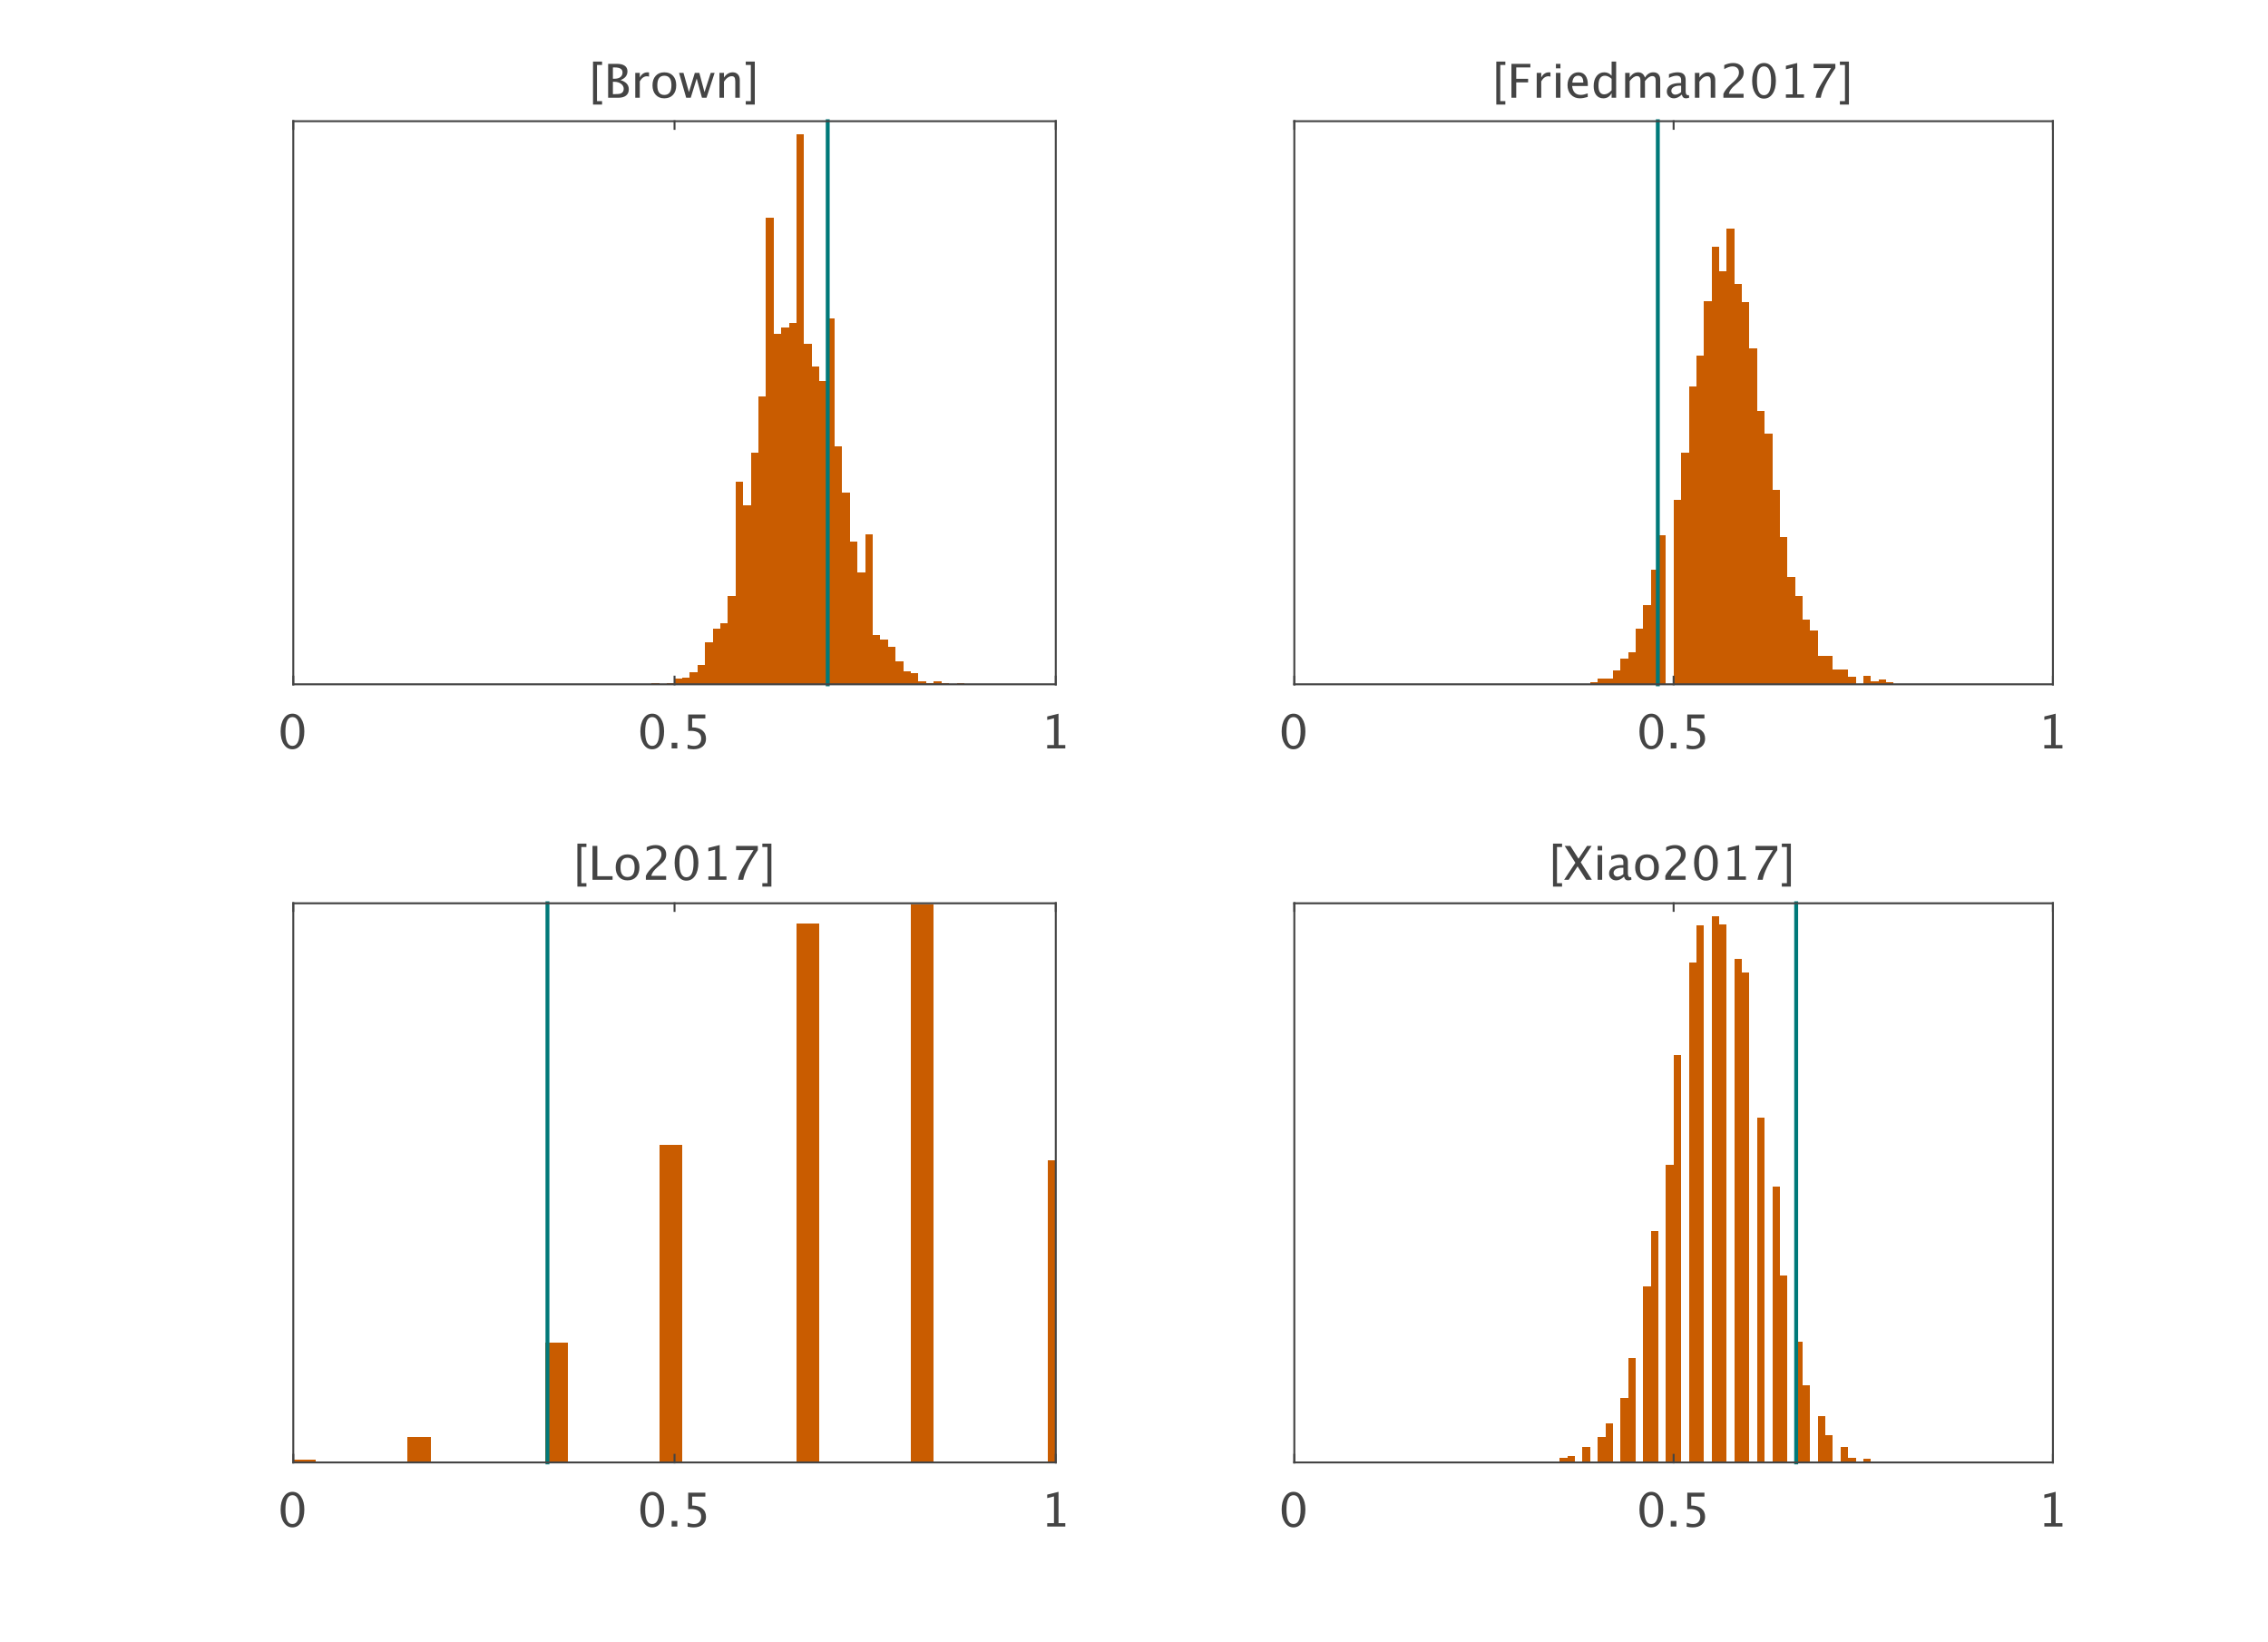 <?xml version="1.0"?>
<!DOCTYPE svg PUBLIC '-//W3C//DTD SVG 1.0//EN'
          'http://www.w3.org/TR/2001/REC-SVG-20010904/DTD/svg10.dtd'>
<svg xmlns:xlink="http://www.w3.org/1999/xlink" style="fill-opacity:1; color-rendering:auto; color-interpolation:auto; text-rendering:auto; stroke:black; stroke-linecap:square; stroke-miterlimit:10; shape-rendering:auto; stroke-opacity:1; fill:black; stroke-dasharray:none; font-weight:normal; stroke-width:1; font-family:'Dialog'; font-style:normal; stroke-linejoin:miter; font-size:12px; stroke-dashoffset:0; image-rendering:auto;" width="580" height="420" xmlns="http://www.w3.org/2000/svg"
><rect width="100%" height="100%" fill="#333333" stroke="none"/><!--Generated by the Batik Graphics2D SVG Generator--><defs id="genericDefs"
  /><g
  ><defs id="defs1"
    ><clipPath clipPathUnits="userSpaceOnUse" id="clipPath1"
      ><path d="M0 0 L580 0 L580 420 L0 420 L0 0 Z"
      /></clipPath
    ></defs
    ><g style="fill:white; stroke:white;"
    ><rect x="0" y="0" width="580" style="clip-path:url(#clipPath1); stroke:none;" height="420"
    /></g
    ><g style="fill:white; text-rendering:optimizeSpeed; color-rendering:optimizeSpeed; image-rendering:optimizeSpeed; shape-rendering:crispEdges; stroke:white; color-interpolation:sRGB;"
    ><rect x="0" width="580" height="420" y="0" style="stroke:none;"
      /><path style="stroke:none;" d="M75 175 L270 175 L270 31 L75 31 Z"
    /></g
    ><g transform="translate(172.5,28)" style="fill:rgb(68,68,68); text-rendering:geometricPrecision; color-rendering:optimizeQuality; image-rendering:optimizeQuality; color-interpolation:linearRGB; stroke:rgb(68,68,68);"
    ><path style="stroke:none;" d="M-20.846 -1.266 L-20.846 -12.252 L-18.531 -12.252 L-18.531 -11.385 L-19.832 -11.385 L-19.832 -2.133 L-18.531 -2.133 L-18.531 -1.266 ZM-16.979 -3 L-16.979 -11.672 L-14.729 -11.672 Q-13.428 -11.672 -12.733 -11.18 Q-12.039 -10.688 -12.039 -9.762 Q-12.039 -8.185 -13.82 -7.518 Q-11.693 -6.867 -11.693 -5.168 Q-11.693 -4.113 -12.396 -3.557 Q-13.1 -3 -14.424 -3 ZM-15.76 -3.92 L-15.508 -3.92 Q-14.154 -3.92 -13.756 -4.09 Q-12.994 -4.412 -12.994 -5.285 Q-12.994 -6.059 -13.685 -6.571 Q-14.377 -7.084 -15.414 -7.084 L-15.76 -7.084 ZM-15.76 -7.863 L-15.367 -7.863 Q-14.383 -7.863 -13.841 -8.285 Q-13.299 -8.707 -13.299 -9.475 Q-13.299 -10.752 -15.279 -10.752 L-15.76 -10.752 ZM-10.041 -3 L-10.041 -9.363 L-8.887 -9.363 L-8.887 -8.168 Q-8.201 -9.504 -6.894 -9.504 Q-6.719 -9.504 -6.525 -9.475 L-6.525 -8.396 Q-6.824 -8.496 -7.053 -8.496 Q-8.148 -8.496 -8.887 -7.195 L-8.887 -3 ZM-2.641 -2.853 Q-4.006 -2.853 -4.82 -3.759 Q-5.635 -4.664 -5.635 -6.182 Q-5.635 -7.717 -4.817 -8.61 Q-4 -9.504 -2.6 -9.504 Q-1.199 -9.504 -0.382 -8.61 Q0.435 -7.717 0.435 -6.193 Q0.435 -4.635 -0.385 -3.744 Q-1.205 -2.853 -2.641 -2.853 ZM-2.623 -3.721 Q-0.789 -3.721 -0.789 -6.193 Q-0.789 -8.637 -2.6 -8.637 Q-4.404 -8.637 -4.404 -6.182 Q-4.404 -3.721 -2.623 -3.721 ZM2.978 -3 L1.156 -9.363 L2.287 -9.363 L3.682 -4.436 L5.188 -9.363 L6.342 -9.363 L7.66 -4.436 L9.26 -9.363 L10.25 -9.363 L8.176 -3 L7.016 -3 L5.668 -7.928 L4.144 -3 ZM11.486 -3 L11.486 -9.363 L12.641 -9.363 L12.641 -8.168 Q13.555 -9.504 14.879 -9.504 Q15.705 -9.504 16.197 -8.979 Q16.689 -8.455 16.689 -7.57 L16.689 -3 L15.535 -3 L15.535 -7.195 Q15.535 -7.904 15.327 -8.206 Q15.119 -8.508 14.639 -8.508 Q13.578 -8.508 12.641 -7.119 L12.641 -3 ZM20.527 -1.266 L20.527 -12.252 L18.213 -12.252 L18.213 -11.385 L19.514 -11.385 L19.514 -2.133 L18.213 -2.133 L18.213 -1.266 Z"
    /></g
    ><g style="fill:rgb(201,92,0); text-rendering:optimizeSpeed; color-rendering:optimizeSpeed; image-rendering:optimizeSpeed; shape-rendering:crispEdges; stroke:rgb(201,92,0); color-interpolation:sRGB;"
    ><path style="stroke:none;" d="M168.6 175 L168.6 174.712 L166.65 174.712 L166.65 175 ZM172.5 175 L172.5 174.712 L170.55 174.712 L170.55 175 ZM174.45 175 L174.45 173.56 L172.5 173.56 L172.5 175 ZM176.4 175 L176.4 173.272 L174.45 173.272 L174.45 175 ZM178.35 175 L178.35 171.976 L176.4 171.976 L176.4 175 ZM180.3 175 L180.3 169.96 L178.35 169.96 L178.35 175 ZM182.25 175 L182.25 164.2 L180.3 164.2 L180.3 175 ZM184.2 175 L184.2 160.888 L182.25 160.888 L182.25 175 ZM186.15 175 L186.15 159.304 L184.2 159.304 L184.2 175 ZM188.1 175 L188.1 152.392 L186.15 152.392 L186.15 175 ZM190.05 175 L190.05 123.16 L188.1 123.16 L188.1 175 ZM192 175 L192 129.208 L190.05 129.208 L190.05 175 ZM193.95 175 L193.95 115.816 L192 115.816 L192 175 ZM195.9 175 L195.9 101.272 L193.95 101.272 L193.95 175 ZM197.85 175 L197.85 55.624 L195.9 55.624 L195.9 175 ZM199.8 175 L199.8 85.288 L197.85 85.288 L197.85 175 ZM201.75 175 L201.75 83.848 L199.8 83.848 L199.8 175 ZM203.7 175 L203.7 82.552 L201.75 82.552 L201.75 175 ZM205.65 175 L205.65 34.312 L203.7 34.312 L203.7 175 ZM207.6 175 L207.6 88.024 L205.65 88.024 L205.65 175 ZM209.55 175 L209.55 93.784 L207.6 93.784 L207.6 175 ZM211.5 175 L211.5 97.384 L209.55 97.384 L209.55 175 ZM213.45 175 L213.45 81.544 L211.5 81.544 L211.5 175 ZM215.4 175 L215.4 114.232 L213.45 114.232 L213.45 175 ZM217.35 175 L217.35 125.896 L215.4 125.896 L215.4 175 ZM219.3 175 L219.3 138.424 L217.35 138.424 L217.35 175 ZM221.25 175 L221.25 146.488 L219.3 146.488 L219.3 175 ZM223.2 175 L223.2 136.552 L221.25 136.552 L221.25 175 ZM225.15 175 L225.15 162.328 L223.2 162.328 L223.2 175 ZM227.1 175 L227.1 163.48 L225.15 163.48 L225.15 175 ZM229.05 175 L229.05 165.352 L227.1 165.352 L227.1 175 ZM231 175 L231 169.096 L229.05 169.096 L229.05 175 ZM232.95 175 L232.95 171.688 L231 171.688 L231 175 ZM234.9 175 L234.9 172.12 L232.95 172.12 L232.95 175 ZM236.85 175 L236.85 174.28 L234.9 174.28 L234.9 175 ZM238.8 175 L238.8 174.712 L236.85 174.712 L236.85 175 ZM240.75 175 L240.75 174.28 L238.8 174.28 L238.8 175 ZM242.7 175 L242.7 174.712 L240.75 174.712 L240.75 175 ZM244.65 175 L244.65 174.856 L242.7 174.856 L242.7 175 ZM246.6 175 L246.6 174.712 L244.65 174.712 L244.65 175 Z"
    /></g
    ><g style="stroke-linecap:butt; fill:rgb(0,121,121); text-rendering:geometricPrecision; color-rendering:optimizeQuality; image-rendering:optimizeQuality; stroke-linejoin:round; stroke:rgb(0,121,121); color-interpolation:linearRGB;"
    ><line y2="31" style="fill:none;" x1="211.674" x2="211.674" y1="175"
    /></g
    ><g style="fill:rgb(68,68,68); text-rendering:geometricPrecision; image-rendering:optimizeQuality; color-rendering:optimizeQuality; stroke-linejoin:round; stroke:rgb(68,68,68); color-interpolation:linearRGB; stroke-width:0.5;"
    ><line y2="175" style="fill:none;" x1="75" x2="270" y1="175"
      /><line y2="31" style="fill:none;" x1="75" x2="270" y1="31"
      /><line y2="173.05" style="fill:none;" x1="75" x2="75" y1="175"
      /><line y2="173.05" style="fill:none;" x1="172.5" x2="172.5" y1="175"
      /><line y2="173.05" style="fill:none;" x1="270" x2="270" y1="175"
      /><line y2="32.95" style="fill:none;" x1="75" x2="75" y1="31"
      /><line y2="32.95" style="fill:none;" x1="172.5" x2="172.5" y1="31"
      /><line y2="32.95" style="fill:none;" x1="270" x2="270" y1="31"
    /></g
    ><g transform="translate(75,179.4)" style="fill:rgb(68,68,68); text-rendering:geometricPrecision; color-rendering:optimizeQuality; image-rendering:optimizeQuality; color-interpolation:linearRGB; stroke:rgb(68,68,68);"
    ><path style="stroke:none;" d="M-0.238 12.217 Q-1.58 12.217 -2.409 10.954 Q-3.238 9.691 -3.238 7.658 Q-3.238 5.607 -2.403 4.359 Q-1.568 3.111 -0.203 3.111 Q1.162 3.111 1.997 4.359 Q2.832 5.607 2.832 7.641 Q2.832 9.727 1.997 10.972 Q1.162 12.217 -0.238 12.217 ZM-0.227 11.35 Q1.607 11.35 1.607 7.623 Q1.607 3.978 -0.203 3.978 Q-2.008 3.978 -2.008 7.658 Q-2.008 11.35 -0.227 11.35 Z"
    /></g
    ><g transform="translate(172.5,179.4)" style="fill:rgb(68,68,68); text-rendering:geometricPrecision; color-rendering:optimizeQuality; image-rendering:optimizeQuality; color-interpolation:linearRGB; stroke:rgb(68,68,68);"
    ><path style="stroke:none;" d="M-5.738 12.217 Q-7.08 12.217 -7.909 10.954 Q-8.738 9.691 -8.738 7.658 Q-8.738 5.607 -7.903 4.359 Q-7.068 3.111 -5.703 3.111 Q-4.338 3.111 -3.503 4.359 Q-2.668 5.607 -2.668 7.641 Q-2.668 9.727 -3.503 10.972 Q-4.338 12.217 -5.738 12.217 ZM-5.727 11.35 Q-3.893 11.35 -3.893 7.623 Q-3.893 3.978 -5.703 3.978 Q-7.508 3.978 -7.508 7.658 Q-7.508 11.35 -5.727 11.35 ZM-0.74 12 L-0.74 10.553 L0.707 10.553 L0.707 12 ZM3.344 12.035 L3.344 11.004 Q4.205 11.35 4.984 11.35 Q5.84 11.35 6.329 10.846 Q6.818 10.342 6.818 9.457 Q6.818 7.506 4.129 7.506 Q3.824 7.506 3.49 7.547 L3.49 3.328 L7.879 3.328 L7.879 4.336 L4.504 4.336 L4.504 6.621 Q6.174 6.621 7.111 7.389 Q8.049 8.156 8.049 9.516 Q8.049 10.781 7.196 11.499 Q6.344 12.217 4.832 12.217 Q4.176 12.217 3.344 12.035 Z"
    /></g
    ><g transform="translate(270,179.4)" style="fill:rgb(68,68,68); text-rendering:geometricPrecision; color-rendering:optimizeQuality; image-rendering:optimizeQuality; color-interpolation:linearRGB; stroke:rgb(68,68,68);"
    ><path style="stroke:none;" d="M-2.195 12 L-2.195 11.133 L-0.461 11.133 L-0.461 4.289 L-2.195 4.723 L-2.195 3.832 L0.699 3.111 L0.699 11.133 L2.434 11.133 L2.434 12 Z"
    /></g
    ><g style="fill:rgb(68,68,68); text-rendering:geometricPrecision; image-rendering:optimizeQuality; color-rendering:optimizeQuality; stroke-linejoin:round; stroke:rgb(68,68,68); color-interpolation:linearRGB; stroke-width:0.5;"
    ><line y2="31" style="fill:none;" x1="75" x2="75" y1="175"
      /><line y2="31" style="fill:none;" x1="270" x2="270" y1="175"
    /></g
    ><g style="fill:white; text-rendering:optimizeSpeed; color-rendering:optimizeSpeed; image-rendering:optimizeSpeed; shape-rendering:crispEdges; stroke:white; color-interpolation:sRGB;"
    ><path style="stroke:none;" d="M331 175 L525 175 L525 31 L331 31 Z"
    /></g
    ><g transform="translate(428,28)" style="fill:rgb(68,68,68); text-rendering:geometricPrecision; color-rendering:optimizeQuality; image-rendering:optimizeQuality; color-interpolation:linearRGB; stroke:rgb(68,68,68);"
    ><path style="stroke:none;" d="M-45.346 -1.266 L-45.346 -12.252 L-43.031 -12.252 L-43.031 -11.385 L-44.332 -11.385 L-44.332 -2.133 L-43.031 -2.133 L-43.031 -1.266 ZM-41.478 -3 L-41.478 -11.672 L-36.633 -11.672 L-36.633 -10.752 L-40.248 -10.752 L-40.248 -7.846 L-37.213 -7.846 L-37.213 -6.938 L-40.248 -6.938 L-40.248 -3 ZM-35.01 -3 L-35.01 -9.363 L-33.855 -9.363 L-33.855 -8.168 Q-33.17 -9.504 -31.863 -9.504 Q-31.688 -9.504 -31.494 -9.475 L-31.494 -8.396 Q-31.793 -8.496 -32.022 -8.496 Q-33.117 -8.496 -33.855 -7.195 L-33.855 -3 ZM-30.1 -3 L-30.1 -9.363 L-28.945 -9.363 L-28.945 -3 ZM-30.1 -10.518 L-30.1 -11.672 L-28.945 -11.672 L-28.945 -10.518 ZM-21.967 -3.205 Q-23.127 -2.853 -23.953 -2.853 Q-25.359 -2.853 -26.247 -3.788 Q-27.135 -4.723 -27.135 -6.211 Q-27.135 -7.658 -26.352 -8.584 Q-25.57 -9.51 -24.352 -9.51 Q-23.197 -9.51 -22.567 -8.69 Q-21.938 -7.869 -21.938 -6.357 L-21.943 -6 L-25.957 -6 Q-25.705 -3.732 -23.736 -3.732 Q-23.016 -3.732 -21.967 -4.119 ZM-25.904 -6.867 L-23.098 -6.867 Q-23.098 -8.643 -24.422 -8.643 Q-25.752 -8.643 -25.904 -6.867 ZM-15.861 -3 L-15.861 -4.195 Q-16.564 -2.853 -17.982 -2.853 Q-19.131 -2.853 -19.79 -3.691 Q-20.449 -4.529 -20.449 -5.982 Q-20.449 -7.57 -19.702 -8.537 Q-18.955 -9.504 -17.736 -9.504 Q-16.605 -9.504 -15.861 -8.637 L-15.861 -12.252 L-14.701 -12.252 L-14.701 -3 ZM-15.861 -7.846 Q-16.758 -8.637 -17.561 -8.637 Q-19.219 -8.637 -19.219 -6.1 Q-19.219 -3.867 -17.742 -3.867 Q-16.781 -3.867 -15.861 -4.916 ZM-12.393 -3 L-12.393 -9.363 L-11.238 -9.363 L-11.238 -8.168 Q-10.395 -9.504 -9.07 -9.504 Q-7.793 -9.504 -7.33 -8.168 Q-6.51 -9.51 -5.197 -9.51 Q-4.354 -9.51 -3.891 -9.015 Q-3.428 -8.52 -3.428 -7.629 L-3.428 -3 L-4.588 -3 L-4.588 -7.447 Q-4.588 -8.537 -5.449 -8.537 Q-6.346 -8.537 -7.33 -7.266 L-7.33 -3 L-8.49 -3 L-8.49 -7.447 Q-8.49 -8.543 -9.369 -8.543 Q-10.242 -8.543 -11.238 -7.266 L-11.238 -3 ZM2.092 -3.809 Q1.055 -2.853 0.094 -2.853 Q-0.697 -2.853 -1.219 -3.349 Q-1.74 -3.844 -1.74 -4.6 Q-1.74 -5.643 -0.864 -6.202 Q0.012 -6.762 1.647 -6.762 L1.922 -6.762 L1.922 -7.529 Q1.922 -8.637 0.785 -8.637 Q-0.129 -8.637 -1.19 -8.074 L-1.19 -9.029 Q-0.023 -9.504 0.996 -9.504 Q2.062 -9.504 2.569 -9.023 Q3.076 -8.543 3.076 -7.529 L3.076 -4.646 Q3.076 -3.656 3.686 -3.656 Q3.762 -3.656 3.908 -3.68 L3.99 -3.041 Q3.598 -2.853 3.123 -2.853 Q2.314 -2.853 2.092 -3.809 ZM1.922 -4.436 L1.922 -6.082 L1.535 -6.094 Q0.586 -6.094 0 -5.733 Q-0.586 -5.373 -0.586 -4.787 Q-0.586 -4.371 -0.293 -4.084 Q0 -3.797 0.422 -3.797 Q1.143 -3.797 1.922 -4.436 ZM5.438 -3 L5.438 -9.363 L6.592 -9.363 L6.592 -8.168 Q7.506 -9.504 8.83 -9.504 Q9.656 -9.504 10.148 -8.979 Q10.641 -8.455 10.641 -7.57 L10.641 -3 L9.486 -3 L9.486 -7.195 Q9.486 -7.904 9.278 -8.206 Q9.07 -8.508 8.59 -8.508 Q7.529 -8.508 6.592 -7.119 L6.592 -3 ZM12.727 -3 L12.727 -4.014 Q13.23 -5.191 14.766 -6.58 L15.428 -7.172 Q16.705 -8.326 16.705 -9.463 Q16.705 -10.19 16.269 -10.605 Q15.832 -11.021 15.07 -11.021 Q14.168 -11.021 12.943 -10.324 L12.943 -11.344 Q14.098 -11.889 15.234 -11.889 Q16.453 -11.889 17.191 -11.232 Q17.93 -10.576 17.93 -9.492 Q17.93 -8.713 17.558 -8.109 Q17.186 -7.506 16.172 -6.644 L15.727 -6.264 Q14.338 -5.086 14.121 -4.014 L17.889 -4.014 L17.889 -3 ZM23.08 -2.783 Q21.738 -2.783 20.909 -4.046 Q20.08 -5.309 20.08 -7.342 Q20.08 -9.393 20.915 -10.641 Q21.75 -11.889 23.115 -11.889 Q24.48 -11.889 25.315 -10.641 Q26.15 -9.393 26.15 -7.359 Q26.15 -5.273 25.315 -4.028 Q24.48 -2.783 23.08 -2.783 ZM23.092 -3.65 Q24.926 -3.65 24.926 -7.377 Q24.926 -11.021 23.115 -11.021 Q21.311 -11.021 21.311 -7.342 Q21.311 -3.65 23.092 -3.65 ZM28.711 -3 L28.711 -3.867 L30.445 -3.867 L30.445 -10.711 L28.711 -10.277 L28.711 -11.168 L31.605 -11.889 L31.605 -3.867 L33.34 -3.867 L33.34 -3 ZM36.299 -3 Q36.469 -4.014 36.782 -4.752 Q37.096 -5.49 37.893 -6.779 L40.26 -10.588 L35.795 -10.588 L35.795 -11.672 L41.361 -11.672 L41.361 -10.588 Q38.027 -5.672 37.629 -3 ZM44.83 -1.266 L44.83 -12.252 L42.516 -12.252 L42.516 -11.385 L43.816 -11.385 L43.816 -2.133 L42.516 -2.133 L42.516 -1.266 Z"
    /></g
    ><g style="fill:rgb(201,92,0); text-rendering:optimizeSpeed; color-rendering:optimizeSpeed; image-rendering:optimizeSpeed; shape-rendering:crispEdges; stroke:rgb(201,92,0); color-interpolation:sRGB;"
    ><path style="stroke:none;" d="M398.9 174.856 L396.96 174.856 L396.96 175 L398.9 175 L400.84 175 L402.78 175 L404.72 175 L406.66 175 L406.66 174.856 L404.72 174.856 L402.78 174.856 L400.84 174.856 ZM408.6 175 L408.6 174.424 L406.66 174.424 L406.66 175 ZM410.54 173.56 L408.6 173.56 L408.6 175 L410.54 175 L412.48 175 L412.48 173.56 ZM414.42 175 L414.42 171.4 L412.48 171.4 L412.48 175 ZM416.36 175 L416.36 168.376 L414.42 168.376 L414.42 175 ZM418.3 175 L418.3 166.792 L416.36 166.792 L416.36 175 ZM420.24 175 L420.24 160.744 L418.3 160.744 L418.3 175 ZM422.18 175 L422.18 154.696 L420.24 154.696 L420.24 175 ZM424.12 175 L424.12 145.624 L422.18 145.624 L422.18 175 ZM426.06 175 L426.06 136.84 L424.12 136.84 L424.12 175 ZM429.94 175 L429.94 127.768 L428 127.768 L428 175 ZM431.88 175 L431.88 115.672 L429.94 115.672 L429.94 175 ZM433.82 175 L433.82 98.824 L431.88 98.824 L431.88 175 ZM435.76 175 L435.76 90.904 L433.82 90.904 L433.82 175 ZM437.7 175 L437.7 77.08 L435.76 77.08 L435.76 175 ZM439.64 175 L439.64 63.112 L437.7 63.112 L437.7 175 ZM441.58 175 L441.58 69.448 L439.64 69.448 L439.64 175 ZM443.52 175 L443.52 58.36 L441.58 58.36 L441.58 175 ZM445.46 175 L445.46 72.616 L443.52 72.616 L443.52 175 ZM447.4 175 L447.4 77.368 L445.46 77.368 L445.46 175 ZM449.34 175 L449.34 89.176 L447.4 89.176 L447.4 175 ZM451.28 175 L451.28 105.016 L449.34 105.016 L449.34 175 ZM453.22 175 L453.22 110.92 L451.28 110.92 L451.28 175 ZM455.16 175 L455.16 125.176 L453.22 125.176 L453.22 175 ZM457.1 175 L457.1 137.416 L455.16 137.416 L455.16 175 ZM459.04 175 L459.04 147.496 L457.1 147.496 L457.1 175 ZM460.98 175 L460.98 152.536 L459.04 152.536 L459.04 175 ZM462.92 175 L462.92 158.44 L460.98 158.44 L460.98 175 ZM464.86 175 L464.86 161.176 L462.92 161.176 L462.92 175 ZM466.8 175 L466.8 167.656 L464.86 167.656 L464.86 175 ZM468.74 175 L468.74 167.8 L466.8 167.8 L466.8 175 ZM470.68 171.256 L468.74 171.256 L468.74 175 L470.68 175 L472.62 175 L472.62 171.256 ZM474.56 175 L474.56 173.128 L472.62 173.128 L472.62 175 ZM478.44 175 L478.44 172.84 L476.5 172.84 L476.5 175 ZM480.38 175 L480.38 174.136 L478.44 174.136 L478.44 175 ZM482.32 175 L482.32 173.848 L480.38 173.848 L480.38 175 ZM484.26 175 L484.26 174.568 L482.32 174.568 L482.32 175 ZM486.2 175 L486.2 174.856 L484.26 174.856 L484.26 175 ZM490.08 175 L490.08 174.856 L488.14 174.856 L488.14 175 Z"
    /></g
    ><g style="stroke-linecap:butt; fill:rgb(0,121,121); text-rendering:geometricPrecision; color-rendering:optimizeQuality; image-rendering:optimizeQuality; stroke-linejoin:round; stroke:rgb(0,121,121); color-interpolation:linearRGB;"
    ><line y2="31" style="fill:none;" x1="423.958" x2="423.958" y1="175"
    /></g
    ><g style="fill:rgb(68,68,68); text-rendering:geometricPrecision; image-rendering:optimizeQuality; color-rendering:optimizeQuality; stroke-linejoin:round; stroke:rgb(68,68,68); color-interpolation:linearRGB; stroke-width:0.5;"
    ><line y2="175" style="fill:none;" x1="331" x2="525" y1="175"
      /><line y2="31" style="fill:none;" x1="331" x2="525" y1="31"
      /><line y2="173.06" style="fill:none;" x1="331" x2="331" y1="175"
      /><line y2="173.06" style="fill:none;" x1="428" x2="428" y1="175"
      /><line y2="173.06" style="fill:none;" x1="525" x2="525" y1="175"
      /><line y2="32.94" style="fill:none;" x1="331" x2="331" y1="31"
      /><line y2="32.94" style="fill:none;" x1="428" x2="428" y1="31"
      /><line y2="32.94" style="fill:none;" x1="525" x2="525" y1="31"
    /></g
    ><g transform="translate(331,179.4)" style="fill:rgb(68,68,68); text-rendering:geometricPrecision; color-rendering:optimizeQuality; image-rendering:optimizeQuality; color-interpolation:linearRGB; stroke:rgb(68,68,68);"
    ><path style="stroke:none;" d="M-0.238 12.217 Q-1.58 12.217 -2.409 10.954 Q-3.238 9.691 -3.238 7.658 Q-3.238 5.607 -2.403 4.359 Q-1.568 3.111 -0.203 3.111 Q1.162 3.111 1.997 4.359 Q2.832 5.607 2.832 7.641 Q2.832 9.727 1.997 10.972 Q1.162 12.217 -0.238 12.217 ZM-0.227 11.35 Q1.607 11.35 1.607 7.623 Q1.607 3.978 -0.203 3.978 Q-2.008 3.978 -2.008 7.658 Q-2.008 11.35 -0.227 11.35 Z"
    /></g
    ><g transform="translate(428,179.4)" style="fill:rgb(68,68,68); text-rendering:geometricPrecision; color-rendering:optimizeQuality; image-rendering:optimizeQuality; color-interpolation:linearRGB; stroke:rgb(68,68,68);"
    ><path style="stroke:none;" d="M-5.738 12.217 Q-7.08 12.217 -7.909 10.954 Q-8.738 9.691 -8.738 7.658 Q-8.738 5.607 -7.903 4.359 Q-7.068 3.111 -5.703 3.111 Q-4.338 3.111 -3.503 4.359 Q-2.668 5.607 -2.668 7.641 Q-2.668 9.727 -3.503 10.972 Q-4.338 12.217 -5.738 12.217 ZM-5.727 11.35 Q-3.893 11.35 -3.893 7.623 Q-3.893 3.978 -5.703 3.978 Q-7.508 3.978 -7.508 7.658 Q-7.508 11.35 -5.727 11.35 ZM-0.74 12 L-0.74 10.553 L0.707 10.553 L0.707 12 ZM3.344 12.035 L3.344 11.004 Q4.205 11.35 4.984 11.35 Q5.84 11.35 6.329 10.846 Q6.818 10.342 6.818 9.457 Q6.818 7.506 4.129 7.506 Q3.824 7.506 3.49 7.547 L3.49 3.328 L7.879 3.328 L7.879 4.336 L4.504 4.336 L4.504 6.621 Q6.174 6.621 7.111 7.389 Q8.049 8.156 8.049 9.516 Q8.049 10.781 7.196 11.499 Q6.344 12.217 4.832 12.217 Q4.176 12.217 3.344 12.035 Z"
    /></g
    ><g transform="translate(525,179.4)" style="fill:rgb(68,68,68); text-rendering:geometricPrecision; color-rendering:optimizeQuality; image-rendering:optimizeQuality; color-interpolation:linearRGB; stroke:rgb(68,68,68);"
    ><path style="stroke:none;" d="M-2.195 12 L-2.195 11.133 L-0.461 11.133 L-0.461 4.289 L-2.195 4.723 L-2.195 3.832 L0.699 3.111 L0.699 11.133 L2.434 11.133 L2.434 12 Z"
    /></g
    ><g style="fill:rgb(68,68,68); text-rendering:geometricPrecision; image-rendering:optimizeQuality; color-rendering:optimizeQuality; stroke-linejoin:round; stroke:rgb(68,68,68); color-interpolation:linearRGB; stroke-width:0.5;"
    ><line y2="31" style="fill:none;" x1="331" x2="331" y1="175"
      /><line y2="31" style="fill:none;" x1="525" x2="525" y1="175"
    /></g
    ><g style="fill:white; text-rendering:optimizeSpeed; color-rendering:optimizeSpeed; image-rendering:optimizeSpeed; shape-rendering:crispEdges; stroke:white; color-interpolation:sRGB;"
    ><path style="stroke:none;" d="M75 374 L270 374 L270 231 L75 231 Z"
    /></g
    ><g transform="translate(172.5,228)" style="fill:rgb(68,68,68); text-rendering:geometricPrecision; color-rendering:optimizeQuality; image-rendering:optimizeQuality; color-interpolation:linearRGB; stroke:rgb(68,68,68);"
    ><path style="stroke:none;" d="M-24.846 -1.266 L-24.846 -12.252 L-22.531 -12.252 L-22.531 -11.385 L-23.832 -11.385 L-23.832 -2.133 L-22.531 -2.133 L-22.531 -1.266 ZM-20.979 -3 L-20.979 -11.672 L-19.748 -11.672 L-19.748 -3.92 L-15.846 -3.92 L-15.846 -3 ZM-12.055 -2.853 Q-13.42 -2.853 -14.234 -3.759 Q-15.049 -4.664 -15.049 -6.182 Q-15.049 -7.717 -14.231 -8.61 Q-13.414 -9.504 -12.014 -9.504 Q-10.613 -9.504 -9.796 -8.61 Q-8.979 -7.717 -8.979 -6.193 Q-8.979 -4.635 -9.799 -3.744 Q-10.619 -2.853 -12.055 -2.853 ZM-12.037 -3.721 Q-10.203 -3.721 -10.203 -6.193 Q-10.203 -8.637 -12.014 -8.637 Q-13.818 -8.637 -13.818 -6.182 Q-13.818 -3.721 -12.037 -3.721 ZM-7.332 -3 L-7.332 -4.014 Q-6.828 -5.191 -5.293 -6.58 L-4.631 -7.172 Q-3.353 -8.326 -3.353 -9.463 Q-3.353 -10.19 -3.79 -10.605 Q-4.227 -11.021 -4.988 -11.021 Q-5.891 -11.021 -7.115 -10.324 L-7.115 -11.344 Q-5.961 -11.889 -4.824 -11.889 Q-3.606 -11.889 -2.867 -11.232 Q-2.129 -10.576 -2.129 -9.492 Q-2.129 -8.713 -2.501 -8.109 Q-2.873 -7.506 -3.887 -6.644 L-4.332 -6.264 Q-5.721 -5.086 -5.938 -4.014 L-2.17 -4.014 L-2.17 -3 ZM3.022 -2.783 Q1.68 -2.783 0.851 -4.046 Q0.021 -5.309 0.021 -7.342 Q0.021 -9.393 0.856 -10.641 Q1.691 -11.889 3.057 -11.889 Q4.422 -11.889 5.257 -10.641 Q6.092 -9.393 6.092 -7.359 Q6.092 -5.273 5.257 -4.028 Q4.422 -2.783 3.022 -2.783 ZM3.033 -3.65 Q4.867 -3.65 4.867 -7.377 Q4.867 -11.021 3.057 -11.021 Q1.252 -11.021 1.252 -7.342 Q1.252 -3.65 3.033 -3.65 ZM8.652 -3 L8.652 -3.867 L10.387 -3.867 L10.387 -10.711 L8.652 -10.277 L8.652 -11.168 L11.547 -11.889 L11.547 -3.867 L13.281 -3.867 L13.281 -3 ZM16.24 -3 Q16.41 -4.014 16.724 -4.752 Q17.037 -5.49 17.834 -6.779 L20.201 -10.588 L15.736 -10.588 L15.736 -11.672 L21.303 -11.672 L21.303 -10.588 Q17.969 -5.672 17.57 -3 ZM24.771 -1.266 L24.771 -12.252 L22.457 -12.252 L22.457 -11.385 L23.758 -11.385 L23.758 -2.133 L22.457 -2.133 L22.457 -1.266 Z"
    /></g
    ><g style="fill:rgb(201,92,0); text-rendering:optimizeSpeed; color-rendering:optimizeSpeed; image-rendering:optimizeSpeed; shape-rendering:crispEdges; stroke:rgb(201,92,0); color-interpolation:sRGB;"
    ><path style="stroke:none;" d="M80.85 374 L80.85 373.333 L75 373.333 L75 374 ZM110.1 374 L110.1 367.47 L104.25 367.47 L104.25 374 ZM145.2 374 L145.2 343.303 L139.35 343.303 L139.35 374 ZM174.45 374 L174.45 292.824 L168.6 292.824 L168.6 374 ZM209.55 374 L209.55 236.291 L203.7 236.291 L203.7 374 ZM238.8 374 L238.8 231.381 L232.95 231.381 L232.95 374 ZM270 374 L270 296.732 L268.05 296.732 L268.05 374 Z"
    /></g
    ><g style="stroke-linecap:butt; fill:rgb(0,121,121); text-rendering:geometricPrecision; color-rendering:optimizeQuality; image-rendering:optimizeQuality; stroke-linejoin:round; stroke:rgb(0,121,121); color-interpolation:linearRGB;"
    ><line y2="231" style="fill:none;" x1="140" x2="140" y1="374"
    /></g
    ><g style="fill:rgb(68,68,68); text-rendering:geometricPrecision; image-rendering:optimizeQuality; color-rendering:optimizeQuality; stroke-linejoin:round; stroke:rgb(68,68,68); color-interpolation:linearRGB; stroke-width:0.5;"
    ><line y2="374" style="fill:none;" x1="75" x2="270" y1="374"
      /><line y2="231" style="fill:none;" x1="75" x2="270" y1="231"
      /><line y2="372.05" style="fill:none;" x1="75" x2="75" y1="374"
      /><line y2="372.05" style="fill:none;" x1="172.5" x2="172.5" y1="374"
      /><line y2="372.05" style="fill:none;" x1="270" x2="270" y1="374"
      /><line y2="232.95" style="fill:none;" x1="75" x2="75" y1="231"
      /><line y2="232.95" style="fill:none;" x1="172.5" x2="172.5" y1="231"
      /><line y2="232.95" style="fill:none;" x1="270" x2="270" y1="231"
    /></g
    ><g transform="translate(75,378.4)" style="fill:rgb(68,68,68); text-rendering:geometricPrecision; color-rendering:optimizeQuality; image-rendering:optimizeQuality; color-interpolation:linearRGB; stroke:rgb(68,68,68);"
    ><path style="stroke:none;" d="M-0.238 12.217 Q-1.58 12.217 -2.409 10.954 Q-3.238 9.691 -3.238 7.658 Q-3.238 5.607 -2.403 4.359 Q-1.568 3.111 -0.203 3.111 Q1.162 3.111 1.997 4.359 Q2.832 5.607 2.832 7.641 Q2.832 9.727 1.997 10.972 Q1.162 12.217 -0.238 12.217 ZM-0.227 11.35 Q1.607 11.35 1.607 7.623 Q1.607 3.978 -0.203 3.978 Q-2.008 3.978 -2.008 7.658 Q-2.008 11.35 -0.227 11.35 Z"
    /></g
    ><g transform="translate(172.5,378.4)" style="fill:rgb(68,68,68); text-rendering:geometricPrecision; color-rendering:optimizeQuality; image-rendering:optimizeQuality; color-interpolation:linearRGB; stroke:rgb(68,68,68);"
    ><path style="stroke:none;" d="M-5.738 12.217 Q-7.08 12.217 -7.909 10.954 Q-8.738 9.691 -8.738 7.658 Q-8.738 5.607 -7.903 4.359 Q-7.068 3.111 -5.703 3.111 Q-4.338 3.111 -3.503 4.359 Q-2.668 5.607 -2.668 7.641 Q-2.668 9.727 -3.503 10.972 Q-4.338 12.217 -5.738 12.217 ZM-5.727 11.35 Q-3.893 11.35 -3.893 7.623 Q-3.893 3.978 -5.703 3.978 Q-7.508 3.978 -7.508 7.658 Q-7.508 11.35 -5.727 11.35 ZM-0.74 12 L-0.74 10.553 L0.707 10.553 L0.707 12 ZM3.344 12.035 L3.344 11.004 Q4.205 11.35 4.984 11.35 Q5.84 11.35 6.329 10.846 Q6.818 10.342 6.818 9.457 Q6.818 7.506 4.129 7.506 Q3.824 7.506 3.49 7.547 L3.49 3.328 L7.879 3.328 L7.879 4.336 L4.504 4.336 L4.504 6.621 Q6.174 6.621 7.111 7.389 Q8.049 8.156 8.049 9.516 Q8.049 10.781 7.196 11.499 Q6.344 12.217 4.832 12.217 Q4.176 12.217 3.344 12.035 Z"
    /></g
    ><g transform="translate(270,378.4)" style="fill:rgb(68,68,68); text-rendering:geometricPrecision; color-rendering:optimizeQuality; image-rendering:optimizeQuality; color-interpolation:linearRGB; stroke:rgb(68,68,68);"
    ><path style="stroke:none;" d="M-2.195 12 L-2.195 11.133 L-0.461 11.133 L-0.461 4.289 L-2.195 4.723 L-2.195 3.832 L0.699 3.111 L0.699 11.133 L2.434 11.133 L2.434 12 Z"
    /></g
    ><g style="fill:rgb(68,68,68); text-rendering:geometricPrecision; image-rendering:optimizeQuality; color-rendering:optimizeQuality; stroke-linejoin:round; stroke:rgb(68,68,68); color-interpolation:linearRGB; stroke-width:0.5;"
    ><line y2="231" style="fill:none;" x1="75" x2="75" y1="374"
      /><line y2="231" style="fill:none;" x1="270" x2="270" y1="374"
    /></g
    ><g style="fill:white; text-rendering:optimizeSpeed; color-rendering:optimizeSpeed; image-rendering:optimizeSpeed; shape-rendering:crispEdges; stroke:white; color-interpolation:sRGB;"
    ><path style="stroke:none;" d="M331 374 L525 374 L525 231 L331 231 Z"
    /></g
    ><g transform="translate(428,228)" style="fill:rgb(68,68,68); text-rendering:geometricPrecision; color-rendering:optimizeQuality; image-rendering:optimizeQuality; color-interpolation:linearRGB; stroke:rgb(68,68,68);"
    ><path style="stroke:none;" d="M-30.846 -1.266 L-30.846 -12.252 L-28.531 -12.252 L-28.531 -11.385 L-29.832 -11.385 L-29.832 -2.133 L-28.531 -2.133 L-28.531 -1.266 ZM-28.004 -3 L-25.127 -7.354 L-27.863 -11.672 L-26.41 -11.672 L-24.324 -8.402 L-22.133 -11.672 L-20.973 -11.672 L-23.744 -7.482 L-20.902 -3 L-22.355 -3 L-24.559 -6.439 L-26.838 -3 ZM-19.432 -3 L-19.432 -9.363 L-18.277 -9.363 L-18.277 -3 ZM-19.432 -10.518 L-19.432 -11.672 L-18.277 -11.672 L-18.277 -10.518 ZM-12.682 -3.809 Q-13.719 -2.853 -14.68 -2.853 Q-15.471 -2.853 -15.992 -3.349 Q-16.514 -3.844 -16.514 -4.6 Q-16.514 -5.643 -15.638 -6.202 Q-14.762 -6.762 -13.127 -6.762 L-12.852 -6.762 L-12.852 -7.529 Q-12.852 -8.637 -13.988 -8.637 Q-14.902 -8.637 -15.963 -8.074 L-15.963 -9.029 Q-14.797 -9.504 -13.777 -9.504 Q-12.711 -9.504 -12.204 -9.023 Q-11.697 -8.543 -11.697 -7.529 L-11.697 -4.646 Q-11.697 -3.656 -11.088 -3.656 Q-11.012 -3.656 -10.865 -3.68 L-10.783 -3.041 Q-11.176 -2.853 -11.65 -2.853 Q-12.459 -2.853 -12.682 -3.809 ZM-12.852 -4.436 L-12.852 -6.082 L-13.238 -6.094 Q-14.188 -6.094 -14.773 -5.733 Q-15.359 -5.373 -15.359 -4.787 Q-15.359 -4.371 -15.066 -4.084 Q-14.773 -3.797 -14.352 -3.797 Q-13.631 -3.797 -12.852 -4.436 ZM-6.846 -2.853 Q-8.211 -2.853 -9.025 -3.759 Q-9.84 -4.664 -9.84 -6.182 Q-9.84 -7.717 -9.023 -8.61 Q-8.205 -9.504 -6.805 -9.504 Q-5.404 -9.504 -4.587 -8.61 Q-3.769 -7.717 -3.769 -6.193 Q-3.769 -4.635 -4.59 -3.744 Q-5.41 -2.853 -6.846 -2.853 ZM-6.828 -3.721 Q-4.994 -3.721 -4.994 -6.193 Q-4.994 -8.637 -6.805 -8.637 Q-8.609 -8.637 -8.609 -6.182 Q-8.609 -3.721 -6.828 -3.721 ZM-2.123 -3 L-2.123 -4.014 Q-1.619 -5.191 -0.084 -6.58 L0.578 -7.172 Q1.855 -8.326 1.855 -9.463 Q1.855 -10.19 1.419 -10.605 Q0.982 -11.021 0.221 -11.021 Q-0.682 -11.021 -1.906 -10.324 L-1.906 -11.344 Q-0.752 -11.889 0.385 -11.889 Q1.603 -11.889 2.342 -11.232 Q3.08 -10.576 3.08 -9.492 Q3.08 -8.713 2.708 -8.109 Q2.336 -7.506 1.322 -6.644 L0.877 -6.264 Q-0.512 -5.086 -0.729 -4.014 L3.039 -4.014 L3.039 -3 ZM8.23 -2.783 Q6.889 -2.783 6.06 -4.046 Q5.231 -5.309 5.231 -7.342 Q5.231 -9.393 6.065 -10.641 Q6.9 -11.889 8.266 -11.889 Q9.631 -11.889 10.466 -10.641 Q11.301 -9.393 11.301 -7.359 Q11.301 -5.273 10.466 -4.028 Q9.631 -2.783 8.23 -2.783 ZM8.242 -3.65 Q10.076 -3.65 10.076 -7.377 Q10.076 -11.021 8.266 -11.021 Q6.461 -11.021 6.461 -7.342 Q6.461 -3.65 8.242 -3.65 ZM13.861 -3 L13.861 -3.867 L15.596 -3.867 L15.596 -10.711 L13.861 -10.277 L13.861 -11.168 L16.756 -11.889 L16.756 -3.867 L18.49 -3.867 L18.49 -3 ZM21.449 -3 Q21.619 -4.014 21.933 -4.752 Q22.246 -5.49 23.043 -6.779 L25.41 -10.588 L20.945 -10.588 L20.945 -11.672 L26.512 -11.672 L26.512 -10.588 Q23.178 -5.672 22.779 -3 ZM29.98 -1.266 L29.98 -12.252 L27.666 -12.252 L27.666 -11.385 L28.967 -11.385 L28.967 -2.133 L27.666 -2.133 L27.666 -1.266 Z"
    /></g
    ><g style="fill:rgb(201,92,0); text-rendering:optimizeSpeed; color-rendering:optimizeSpeed; image-rendering:optimizeSpeed; shape-rendering:crispEdges; stroke:rgb(201,92,0); color-interpolation:sRGB;"
    ><path style="stroke:none;" d="M395.02 374 L395.02 373.857 L393.08 373.857 L393.08 374 ZM400.84 374 L400.84 372.713 L398.9 372.713 L398.9 374 ZM402.78 374 L402.78 372.284 L400.84 372.284 L400.84 374 ZM406.66 374 L406.66 370.139 L404.72 370.139 L404.72 374 ZM410.54 374 L410.54 367.565 L408.6 367.565 L408.6 374 ZM412.48 374 L412.48 363.99 L410.54 363.99 L410.54 374 ZM416.36 374 L416.36 357.555 L414.42 357.555 L414.42 374 ZM418.3 374 L418.3 347.402 L416.36 347.402 L416.36 374 ZM422.18 374 L422.18 328.955 L420.24 328.955 L420.24 374 ZM424.12 374 L424.12 314.798 L422.18 314.798 L422.18 374 ZM428 374 L428 297.781 L426.06 297.781 L426.06 374 ZM429.94 374 L429.94 269.896 L428 269.896 L428 374 ZM433.82 374 L433.82 246.158 L431.88 246.158 L431.88 374 ZM435.76 374 L435.76 236.72 L433.82 236.72 L433.82 374 ZM439.64 374 L439.64 234.289 L437.7 234.289 L437.7 374 ZM441.58 374 L441.58 236.434 L439.64 236.434 L439.64 374 ZM445.46 374 L445.46 245.3 L443.52 245.3 L443.52 374 ZM447.4 374 L447.4 248.589 L445.46 248.589 L445.46 374 ZM451.28 374 L451.28 285.912 L449.34 285.912 L449.34 374 ZM455.16 374 L455.16 303.501 L453.22 303.501 L453.22 374 ZM457.1 374 L457.1 326.095 L455.16 326.095 L455.16 374 ZM460.98 374 L460.98 343.112 L459.04 343.112 L459.04 374 ZM462.92 374 L462.92 354.266 L460.98 354.266 L460.98 374 ZM466.8 374 L466.8 362.131 L464.86 362.131 L464.86 374 ZM468.74 374 L468.74 366.993 L466.8 366.993 L466.8 374 ZM472.62 374 L472.62 370.139 L470.68 370.139 L470.68 374 ZM474.56 374 L474.56 372.713 L472.62 372.713 L472.62 374 ZM478.44 374 L478.44 373.142 L476.5 373.142 L476.5 374 ZM484.26 374 L484.26 373.714 L482.32 373.714 L482.32 374 ZM486.2 374 L486.2 373.857 L484.26 373.857 L484.26 374 Z"
    /></g
    ><g style="stroke-linecap:butt; fill:rgb(0,121,121); text-rendering:geometricPrecision; color-rendering:optimizeQuality; image-rendering:optimizeQuality; stroke-linejoin:round; stroke:rgb(0,121,121); color-interpolation:linearRGB;"
    ><line y2="231" style="fill:none;" x1="459.339" x2="459.339" y1="374"
    /></g
    ><g style="fill:rgb(68,68,68); text-rendering:geometricPrecision; image-rendering:optimizeQuality; color-rendering:optimizeQuality; stroke-linejoin:round; stroke:rgb(68,68,68); color-interpolation:linearRGB; stroke-width:0.5;"
    ><line y2="374" style="fill:none;" x1="331" x2="525" y1="374"
      /><line y2="231" style="fill:none;" x1="331" x2="525" y1="231"
      /><line y2="372.06" style="fill:none;" x1="331" x2="331" y1="374"
      /><line y2="372.06" style="fill:none;" x1="428" x2="428" y1="374"
      /><line y2="372.06" style="fill:none;" x1="525" x2="525" y1="374"
      /><line y2="232.94" style="fill:none;" x1="331" x2="331" y1="231"
      /><line y2="232.94" style="fill:none;" x1="428" x2="428" y1="231"
      /><line y2="232.94" style="fill:none;" x1="525" x2="525" y1="231"
    /></g
    ><g transform="translate(331,378.4)" style="fill:rgb(68,68,68); text-rendering:geometricPrecision; color-rendering:optimizeQuality; image-rendering:optimizeQuality; color-interpolation:linearRGB; stroke:rgb(68,68,68);"
    ><path style="stroke:none;" d="M-0.238 12.217 Q-1.58 12.217 -2.409 10.954 Q-3.238 9.691 -3.238 7.658 Q-3.238 5.607 -2.403 4.359 Q-1.568 3.111 -0.203 3.111 Q1.162 3.111 1.997 4.359 Q2.832 5.607 2.832 7.641 Q2.832 9.727 1.997 10.972 Q1.162 12.217 -0.238 12.217 ZM-0.227 11.35 Q1.607 11.35 1.607 7.623 Q1.607 3.978 -0.203 3.978 Q-2.008 3.978 -2.008 7.658 Q-2.008 11.35 -0.227 11.35 Z"
    /></g
    ><g transform="translate(428,378.4)" style="fill:rgb(68,68,68); text-rendering:geometricPrecision; color-rendering:optimizeQuality; image-rendering:optimizeQuality; color-interpolation:linearRGB; stroke:rgb(68,68,68);"
    ><path style="stroke:none;" d="M-5.738 12.217 Q-7.08 12.217 -7.909 10.954 Q-8.738 9.691 -8.738 7.658 Q-8.738 5.607 -7.903 4.359 Q-7.068 3.111 -5.703 3.111 Q-4.338 3.111 -3.503 4.359 Q-2.668 5.607 -2.668 7.641 Q-2.668 9.727 -3.503 10.972 Q-4.338 12.217 -5.738 12.217 ZM-5.727 11.35 Q-3.893 11.35 -3.893 7.623 Q-3.893 3.978 -5.703 3.978 Q-7.508 3.978 -7.508 7.658 Q-7.508 11.35 -5.727 11.35 ZM-0.74 12 L-0.74 10.553 L0.707 10.553 L0.707 12 ZM3.344 12.035 L3.344 11.004 Q4.205 11.35 4.984 11.35 Q5.84 11.35 6.329 10.846 Q6.818 10.342 6.818 9.457 Q6.818 7.506 4.129 7.506 Q3.824 7.506 3.49 7.547 L3.49 3.328 L7.879 3.328 L7.879 4.336 L4.504 4.336 L4.504 6.621 Q6.174 6.621 7.111 7.389 Q8.049 8.156 8.049 9.516 Q8.049 10.781 7.196 11.499 Q6.344 12.217 4.832 12.217 Q4.176 12.217 3.344 12.035 Z"
    /></g
    ><g transform="translate(525,378.4)" style="fill:rgb(68,68,68); text-rendering:geometricPrecision; color-rendering:optimizeQuality; image-rendering:optimizeQuality; color-interpolation:linearRGB; stroke:rgb(68,68,68);"
    ><path style="stroke:none;" d="M-2.195 12 L-2.195 11.133 L-0.461 11.133 L-0.461 4.289 L-2.195 4.723 L-2.195 3.832 L0.699 3.111 L0.699 11.133 L2.434 11.133 L2.434 12 Z"
    /></g
    ><g style="fill:rgb(68,68,68); text-rendering:geometricPrecision; image-rendering:optimizeQuality; color-rendering:optimizeQuality; stroke-linejoin:round; stroke:rgb(68,68,68); color-interpolation:linearRGB; stroke-width:0.5;"
    ><line y2="231" style="fill:none;" x1="331" x2="331" y1="374"
      /><line y2="231" style="fill:none;" x1="525" x2="525" y1="374"
    /></g
  ></g
></svg
>
